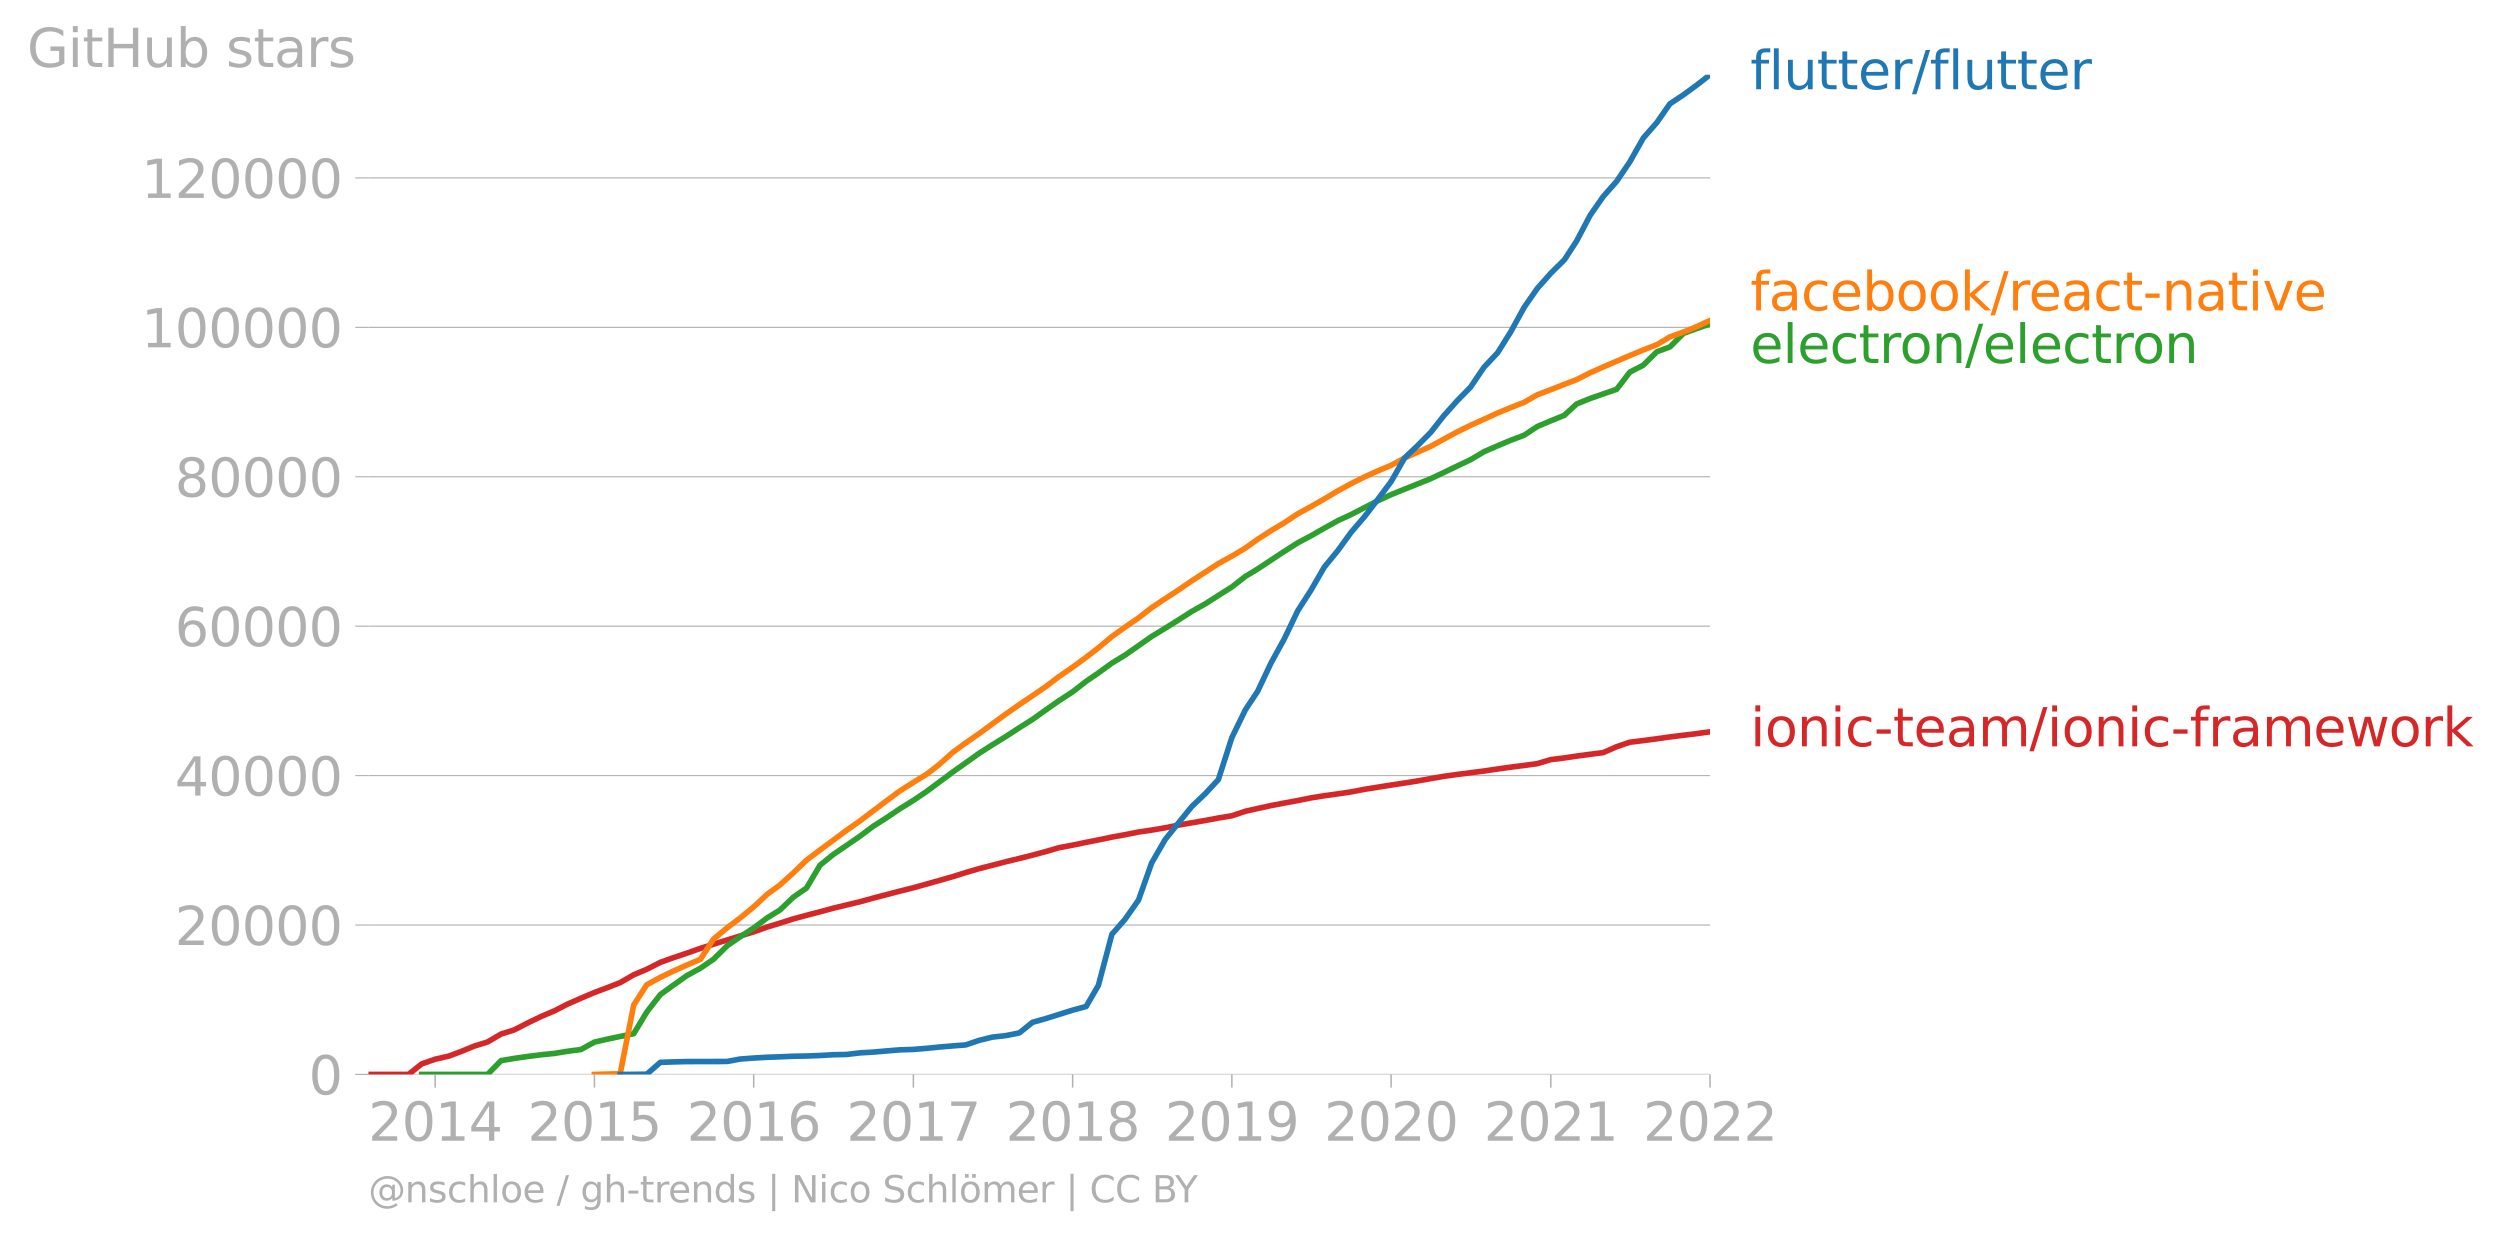 <svg xmlns:xlink="http://www.w3.org/1999/xlink" width="887.289" height="439.373" viewBox="0 0 665.467 329.53" xmlns="http://www.w3.org/2000/svg"><defs><style>*{stroke-linejoin:round;stroke-linecap:butt}</style></defs><g id="figure_1"><path d="M0 329.53h665.467V0H0v329.53z" style="fill:none" id="patch_1"/><g id="axes_1"><path d="M98.073 286.003h357.12V19.89H98.073v266.112z" style="fill:none" id="patch_2"/><g id="matplotlib.axis_1"><g id="xtick_1"><g id="line2d_1"><defs><path id="m80fe879dfb" d="M0 0v3.5" style="stroke:#b0b0b0;stroke-width:.4"/></defs><use xlink:href="#m80fe879dfb" x="115.842" y="286.003" style="fill:#b0b0b0;stroke:#b0b0b0;stroke-width:.4"/></g><g style="fill:#b0b0b0" transform="matrix(.14 0 0 -.14 98.027 303.64)" id="text_1"><defs><path id="DejaVuSans-32" d="M1228 531h2203V0H469v531q359 372 979 998 621 627 780 809 303 340 423 576 121 236 121 464 0 372-261 606-261 235-680 235-297 0-627-103-329-103-704-313v638q381 153 712 231 332 78 607 78 725 0 1156-363 431-362 431-968 0-288-108-546-107-257-392-607-78-91-497-524-418-433-1181-1211z" transform="scale(.016)"/><path id="DejaVuSans-30" d="M2034 4250q-487 0-733-480-245-479-245-1442 0-959 245-1439 246-480 733-480 491 0 736 480 246 480 246 1439 0 963-246 1442-245 480-736 480zm0 500q785 0 1199-621 414-620 414-1801 0-1178-414-1799Q2819-91 2034-91q-784 0-1198 620-414 621-414 1799 0 1181 414 1801 414 621 1198 621z" transform="scale(.016)"/><path id="DejaVuSans-31" d="M794 531h1031v3560L703 3866v575l1116 225h631V531h1031V0H794v531z" transform="scale(.016)"/><path id="DejaVuSans-34" d="M2419 4116 825 1625h1594v2491zm-166 550h794V1625h666v-525h-666V0h-628v1100H313v609l1940 2957z" transform="scale(.016)"/></defs><use xlink:href="#DejaVuSans-32"/><use xlink:href="#DejaVuSans-30" x="63.623"/><use xlink:href="#DejaVuSans-31" x="127.246"/><use xlink:href="#DejaVuSans-34" x="190.869"/></g></g><g id="xtick_2"><use xlink:href="#m80fe879dfb" x="158.232" y="286.003" style="fill:#b0b0b0;stroke:#b0b0b0;stroke-width:.4" id="line2d_2"/><g style="fill:#b0b0b0" transform="matrix(.14 0 0 -.14 140.417 303.64)" id="text_2"><defs><path id="DejaVuSans-35" d="M691 4666h2478v-532H1269V2991q137 47 274 70 138 23 276 23 781 0 1237-428 457-428 457-1159 0-753-469-1171Q2575-91 1722-91q-294 0-599 50Q819 9 494 109v635q281-153 581-228t634-75q541 0 856 284 316 284 316 772 0 487-316 771-315 285-856 285-253 0-505-56-251-56-513-175v2344z" transform="scale(.016)"/></defs><use xlink:href="#DejaVuSans-32"/><use xlink:href="#DejaVuSans-30" x="63.623"/><use xlink:href="#DejaVuSans-31" x="127.246"/><use xlink:href="#DejaVuSans-35" x="190.869"/></g></g><g id="xtick_3"><use xlink:href="#m80fe879dfb" x="200.622" y="286.003" style="fill:#b0b0b0;stroke:#b0b0b0;stroke-width:.4" id="line2d_3"/><g style="fill:#b0b0b0" transform="matrix(.14 0 0 -.14 182.807 303.64)" id="text_3"><defs><path id="DejaVuSans-36" d="M2113 2584q-425 0-674-291-248-290-248-796 0-503 248-796 249-292 674-292t673 292q248 293 248 796 0 506-248 796-248 291-673 291zm1253 1979v-575q-238 112-480 171-242 60-480 60-625 0-955-422-329-422-376-1275 184 272 462 417 279 145 613 145 703 0 1111-427 408-426 408-1160 0-719-425-1154Q2819-91 2113-91q-810 0-1238 620-428 621-428 1799 0 1106 525 1764t1409 658q238 0 480-47t505-140z" transform="scale(.016)"/></defs><use xlink:href="#DejaVuSans-32"/><use xlink:href="#DejaVuSans-30" x="63.623"/><use xlink:href="#DejaVuSans-31" x="127.246"/><use xlink:href="#DejaVuSans-36" x="190.869"/></g></g><g id="xtick_4"><use xlink:href="#m80fe879dfb" x="243.128" y="286.003" style="fill:#b0b0b0;stroke:#b0b0b0;stroke-width:.4" id="line2d_4"/><g style="fill:#b0b0b0" transform="matrix(.14 0 0 -.14 225.313 303.64)" id="text_4"><defs><path id="DejaVuSans-37" d="M525 4666h3000v-269L1831 0h-659l1594 4134H525v532z" transform="scale(.016)"/></defs><use xlink:href="#DejaVuSans-32"/><use xlink:href="#DejaVuSans-30" x="63.623"/><use xlink:href="#DejaVuSans-31" x="127.246"/><use xlink:href="#DejaVuSans-37" x="190.869"/></g></g><g id="xtick_5"><use xlink:href="#m80fe879dfb" x="285.518" y="286.003" style="fill:#b0b0b0;stroke:#b0b0b0;stroke-width:.4" id="line2d_5"/><g style="fill:#b0b0b0" transform="matrix(.14 0 0 -.14 267.703 303.64)" id="text_5"><defs><path id="DejaVuSans-38" d="M2034 2216q-450 0-708-241-257-241-257-662 0-422 257-663 258-241 708-241t709 242q260 243 260 662 0 421-258 662-257 241-711 241zm-631 268q-406 100-633 378-226 279-226 679 0 559 398 884 399 325 1092 325 697 0 1094-325t397-884q0-400-227-679-226-278-629-378 456-106 710-416 255-309 255-755 0-679-414-1042Q2806-91 2034-91q-771 0-1186 362-414 363-414 1042 0 446 256 755 257 310 713 416zm-231 997q0-362 226-565 227-203 636-203 407 0 636 203 230 203 230 565 0 363-230 566-229 203-636 203-409 0-636-203-226-203-226-566z" transform="scale(.016)"/></defs><use xlink:href="#DejaVuSans-32"/><use xlink:href="#DejaVuSans-30" x="63.623"/><use xlink:href="#DejaVuSans-31" x="127.246"/><use xlink:href="#DejaVuSans-38" x="190.869"/></g></g><g id="xtick_6"><use xlink:href="#m80fe879dfb" x="327.907" y="286.003" style="fill:#b0b0b0;stroke:#b0b0b0;stroke-width:.4" id="line2d_6"/><g style="fill:#b0b0b0" transform="matrix(.14 0 0 -.14 310.092 303.64)" id="text_6"><defs><path id="DejaVuSans-39" d="M703 97v575q238-113 481-172 244-59 479-59 625 0 954 420 330 420 377 1277-181-269-460-413-278-144-615-144-700 0-1108 423-408 424-408 1159 0 718 425 1152 425 435 1131 435 810 0 1236-621 427-620 427-1801 0-1103-524-1761Q2575-91 1691-91q-238 0-482 47Q966 3 703 97zm1256 1978q425 0 673 290 249 291 249 798 0 503-249 795-248 292-673 292t-673-292q-248-292-248-795 0-507 248-798 248-290 673-290z" transform="scale(.016)"/></defs><use xlink:href="#DejaVuSans-32"/><use xlink:href="#DejaVuSans-30" x="63.623"/><use xlink:href="#DejaVuSans-31" x="127.246"/><use xlink:href="#DejaVuSans-39" x="190.869"/></g></g><g id="xtick_7"><use xlink:href="#m80fe879dfb" x="370.297" y="286.003" style="fill:#b0b0b0;stroke:#b0b0b0;stroke-width:.4" id="line2d_7"/><g style="fill:#b0b0b0" transform="matrix(.14 0 0 -.14 352.482 303.64)" id="text_7"><use xlink:href="#DejaVuSans-32"/><use xlink:href="#DejaVuSans-30" x="63.623"/><use xlink:href="#DejaVuSans-32" x="127.246"/><use xlink:href="#DejaVuSans-30" x="190.869"/></g></g><g id="xtick_8"><use xlink:href="#m80fe879dfb" x="412.803" y="286.003" style="fill:#b0b0b0;stroke:#b0b0b0;stroke-width:.4" id="line2d_8"/><g style="fill:#b0b0b0" transform="matrix(.14 0 0 -.14 394.988 303.64)" id="text_8"><use xlink:href="#DejaVuSans-32"/><use xlink:href="#DejaVuSans-30" x="63.623"/><use xlink:href="#DejaVuSans-32" x="127.246"/><use xlink:href="#DejaVuSans-31" x="190.869"/></g></g><g id="xtick_9"><use xlink:href="#m80fe879dfb" x="455.193" y="286.003" style="fill:#b0b0b0;stroke:#b0b0b0;stroke-width:.4" id="line2d_9"/><g style="fill:#b0b0b0" transform="matrix(.14 0 0 -.14 437.378 303.64)" id="text_9"><use xlink:href="#DejaVuSans-32"/><use xlink:href="#DejaVuSans-30" x="63.623"/><use xlink:href="#DejaVuSans-32" x="127.246"/><use xlink:href="#DejaVuSans-32" x="190.869"/></g></g></g><g id="matplotlib.axis_2"><g id="ytick_1"><path d="M98.073 286.003h357.12" clip-path="url(#pacc0b0033c)" style="fill:none;stroke:#b0b0b0;stroke-width:.3;stroke-linecap:square" id="line2d_10"/><g id="line2d_11"><defs><path id="m1a965c794d" d="M0 0h-3.5" style="stroke:#b0b0b0;stroke-width:.3"/></defs><use xlink:href="#m1a965c794d" x="98.073" y="286.003" style="fill:#b0b0b0;stroke:#b0b0b0;stroke-width:.3"/></g><use xlink:href="#DejaVuSans-30" style="fill:#b0b0b0" transform="matrix(.14 0 0 -.14 82.166 291.322)" id="text_10"/></g><g id="ytick_2"><path d="M98.073 246.23h357.12" clip-path="url(#pacc0b0033c)" style="fill:none;stroke:#b0b0b0;stroke-width:.3;stroke-linecap:square" id="line2d_12"/><use xlink:href="#m1a965c794d" x="98.073" y="246.229" style="fill:#b0b0b0;stroke:#b0b0b0;stroke-width:.3" id="line2d_13"/><g style="fill:#b0b0b0" transform="matrix(.14 0 0 -.14 46.536 251.548)" id="text_11"><use xlink:href="#DejaVuSans-32"/><use xlink:href="#DejaVuSans-30" x="63.623"/><use xlink:href="#DejaVuSans-30" x="127.246"/><use xlink:href="#DejaVuSans-30" x="190.869"/><use xlink:href="#DejaVuSans-30" x="254.492"/></g></g><g id="ytick_3"><path d="M98.073 206.455h357.12" clip-path="url(#pacc0b0033c)" style="fill:none;stroke:#b0b0b0;stroke-width:.3;stroke-linecap:square" id="line2d_14"/><use xlink:href="#m1a965c794d" x="98.073" y="206.455" style="fill:#b0b0b0;stroke:#b0b0b0;stroke-width:.3" id="line2d_15"/><g style="fill:#b0b0b0" transform="matrix(.14 0 0 -.14 46.536 211.774)" id="text_12"><use xlink:href="#DejaVuSans-34"/><use xlink:href="#DejaVuSans-30" x="63.623"/><use xlink:href="#DejaVuSans-30" x="127.246"/><use xlink:href="#DejaVuSans-30" x="190.869"/><use xlink:href="#DejaVuSans-30" x="254.492"/></g></g><g id="ytick_4"><path d="M98.073 166.682h357.12" clip-path="url(#pacc0b0033c)" style="fill:none;stroke:#b0b0b0;stroke-width:.3;stroke-linecap:square" id="line2d_16"/><use xlink:href="#m1a965c794d" x="98.073" y="166.682" style="fill:#b0b0b0;stroke:#b0b0b0;stroke-width:.3" id="line2d_17"/><g style="fill:#b0b0b0" transform="matrix(.14 0 0 -.14 46.536 172)" id="text_13"><use xlink:href="#DejaVuSans-36"/><use xlink:href="#DejaVuSans-30" x="63.623"/><use xlink:href="#DejaVuSans-30" x="127.246"/><use xlink:href="#DejaVuSans-30" x="190.869"/><use xlink:href="#DejaVuSans-30" x="254.492"/></g></g><g id="ytick_5"><path d="M98.073 126.908h357.12" clip-path="url(#pacc0b0033c)" style="fill:none;stroke:#b0b0b0;stroke-width:.3;stroke-linecap:square" id="line2d_18"/><use xlink:href="#m1a965c794d" x="98.073" y="126.908" style="fill:#b0b0b0;stroke:#b0b0b0;stroke-width:.3" id="line2d_19"/><g style="fill:#b0b0b0" transform="matrix(.14 0 0 -.14 46.536 132.227)" id="text_14"><use xlink:href="#DejaVuSans-38"/><use xlink:href="#DejaVuSans-30" x="63.623"/><use xlink:href="#DejaVuSans-30" x="127.246"/><use xlink:href="#DejaVuSans-30" x="190.869"/><use xlink:href="#DejaVuSans-30" x="254.492"/></g></g><g id="ytick_6"><path d="M98.073 87.134h357.12" clip-path="url(#pacc0b0033c)" style="fill:none;stroke:#b0b0b0;stroke-width:.3;stroke-linecap:square" id="line2d_20"/><use xlink:href="#m1a965c794d" x="98.073" y="87.134" style="fill:#b0b0b0;stroke:#b0b0b0;stroke-width:.3" id="line2d_21"/><g style="fill:#b0b0b0" transform="matrix(.14 0 0 -.14 37.628 92.453)" id="text_15"><use xlink:href="#DejaVuSans-31"/><use xlink:href="#DejaVuSans-30" x="63.623"/><use xlink:href="#DejaVuSans-30" x="127.246"/><use xlink:href="#DejaVuSans-30" x="190.869"/><use xlink:href="#DejaVuSans-30" x="254.492"/><use xlink:href="#DejaVuSans-30" x="318.115"/></g></g><g id="ytick_7"><path d="M98.073 47.36h357.12" clip-path="url(#pacc0b0033c)" style="fill:none;stroke:#b0b0b0;stroke-width:.3;stroke-linecap:square" id="line2d_22"/><use xlink:href="#m1a965c794d" x="98.073" y="47.361" style="fill:#b0b0b0;stroke:#b0b0b0;stroke-width:.3" id="line2d_23"/><g style="fill:#b0b0b0" transform="matrix(.14 0 0 -.14 37.628 52.68)" id="text_16"><use xlink:href="#DejaVuSans-31"/><use xlink:href="#DejaVuSans-32" x="63.623"/><use xlink:href="#DejaVuSans-30" x="127.246"/><use xlink:href="#DejaVuSans-30" x="190.869"/><use xlink:href="#DejaVuSans-30" x="254.492"/><use xlink:href="#DejaVuSans-30" x="318.115"/></g></g><g style="fill:#b0b0b0" transform="matrix(.14 0 0 -.14 7.2 17.838)" id="text_17"><defs><path id="DejaVuSans-47" d="M3809 666v1253H2778v519h1656V434q-365-259-806-392-440-133-940-133-1094 0-1712 639-617 640-617 1780 0 1144 617 1783 618 639 1712 639 456 0 867-113 411-112 758-331v-672q-350 297-744 447t-828 150q-857 0-1287-478-429-478-429-1425 0-944 429-1422 430-478 1287-478 334 0 596 58 263 58 472 180z" transform="scale(.016)"/><path id="DejaVuSans-69" d="M603 3500h575V0H603v3500zm0 1363h575v-729H603v729z" transform="scale(.016)"/><path id="DejaVuSans-74" d="M1172 4494v-994h1184v-447H1172V1153q0-428 117-550t477-122h590V0h-590q-666 0-919 248-253 249-253 905v1900H172v447h422v994h578z" transform="scale(.016)"/><path id="DejaVuSans-48" d="M628 4666h631V2753h2294v1913h631V0h-631v2222H1259V0H628v4666z" transform="scale(.016)"/><path id="DejaVuSans-75" d="M544 1381v2119h575V1403q0-497 193-746 194-248 582-248 465 0 735 297 271 297 271 810v1984h575V0h-575v538q-209-319-486-474-276-155-642-155-603 0-916 375-312 375-312 1097zm1447 2203z" transform="scale(.016)"/><path id="DejaVuSans-62" d="M3116 1747q0 634-261 995t-717 361q-457 0-718-361t-261-995q0-634 261-995t718-361q456 0 717 361t261 995zM1159 2969q182 312 458 463 277 152 661 152 638 0 1036-506 399-506 399-1331T3314 415Q2916-91 2278-91q-384 0-661 152-276 152-458 464V0H581v4863h578V2969z" transform="scale(.016)"/><path id="DejaVuSans-73" d="M2834 3397v-544q-243 125-506 187-262 63-544 63-428 0-642-131t-214-394q0-200 153-314t616-217l197-44q612-131 870-370t258-667q0-488-386-773Q2250-91 1575-91q-281 0-586 55T347 128v594q319-166 628-249 309-82 613-82 406 0 624 139 219 139 219 392 0 234-158 359-157 125-692 241l-200 47q-534 112-772 345-237 233-237 639 0 494 350 762 350 269 994 269 318 0 599-47 282-46 519-140z" transform="scale(.016)"/><path id="DejaVuSans-61" d="M2194 1759q-697 0-966-159t-269-544q0-306 202-486 202-179 548-179 479 0 768 339t289 901v128h-572zm1147 238V0h-575v531q-197-318-491-470T1556-91q-537 0-855 302-317 302-317 808 0 590 395 890 396 300 1180 300h807v57q0 397-261 614t-733 217q-300 0-585-72-284-72-546-216v532q315 122 612 182 297 61 578 61 760 0 1135-394 375-393 375-1193z" transform="scale(.016)"/><path id="DejaVuSans-72" d="M2631 2963q-97 56-211 82-114 27-251 27-488 0-749-317t-261-911V0H581v3500h578v-544q182 319 472 473 291 155 707 155 59 0 131-8 72-7 159-23l3-590z" transform="scale(.016)"/></defs><use xlink:href="#DejaVuSans-47"/><use xlink:href="#DejaVuSans-69" x="77.49"/><use xlink:href="#DejaVuSans-74" x="105.273"/><use xlink:href="#DejaVuSans-48" x="144.482"/><use xlink:href="#DejaVuSans-75" x="219.678"/><use xlink:href="#DejaVuSans-62" x="283.057"/><use xlink:href="#DejaVuSans-20" x="346.533"/><use xlink:href="#DejaVuSans-73" x="378.32"/><use xlink:href="#DejaVuSans-74" x="430.42"/><use xlink:href="#DejaVuSans-61" x="469.629"/><use xlink:href="#DejaVuSans-72" x="530.908"/><use xlink:href="#DejaVuSans-73" x="572.021"/></g></g><path d="m98.073 286.003 3.6-.002 3.484-.002 3.6-.004 3.485-2.796 3.6-1.251 3.6-.823 3.252-1.211 3.6-1.478 3.484-1.074 3.6-2.114 3.485-1.094 3.6-1.85 3.6-1.743 3.484-1.472 3.6-1.843 3.485-1.534 3.6-1.529 3.6-1.35 3.252-1.277 3.6-2.084 3.484-1.462 3.6-1.841 3.485-1.251 3.6-1.211 3.6-1.261 3.484-1.118 3.6-1.114 3.484-1.08 3.6-1.09 3.601-1.284 3.368-1.028 3.6-1.142 3.484-.948 3.6-.929 3.485-.958 3.6-.867 3.6-.862 3.484-.964 3.6-.939 3.484-.92 3.6-.891 3.601-1.013 3.252-.91 3.6-1.029 3.484-1.101 3.6-1.048 3.484-.897 3.6-.937 3.6-.873 3.485-.875 3.6-.97 3.484-1.017 3.6-.68 3.6-.742 3.253-.65 3.6-.746 3.484-.636 3.6-.712 3.484-.517 3.6-.61 3.6-.732 3.485-.601 3.6-.615 3.484-.656 3.6-.598 3.6-1.206 3.252-.73 3.6-.785 3.485-.666 3.6-.662 3.484-.706 3.6-.577 3.6-.495 3.485-.521 3.6-.694 3.484-.557 3.6-.577 3.6-.543 3.368-.535 3.6-.64 3.485-.609 3.6-.5 3.484-.448 3.6-.46 3.6-.535 3.485-.493 3.6-.457 3.484-.475 3.6-1.078 3.6-.444 3.252-.48 3.6-.49 3.485-.444 3.6-1.577 3.484-1.187 3.6-.44 3.6-.479 3.485-.491 3.6-.451 3.484-.422 3.6-.501" clip-path="url(#pacc0b0033c)" style="fill:none;stroke:#d62728;stroke-width:1.5;stroke-linecap:square" id="line2d_24"/><path d="m112.242 286.003 3.6-.002h13.936l3.6-3.677 3.485-.587 3.6-.517 3.6-.457 3.484-.35 3.6-.589 3.485-.45 3.6-1.984 3.6-.821 3.252-.679 3.6-.733 3.484-5.776 3.6-4.63 3.485-2.523 3.6-2.543 3.6-1.97 3.484-2.378 3.6-3.563 3.484-2.415 3.6-2.346 3.601-2.697 3.368-2.062 3.6-3.449 3.484-2.416 3.6-6.075 3.485-2.832 3.6-2.454 3.6-2.48 3.484-2.61 3.6-2.296 3.484-2.345 3.6-2.241 3.601-2.432 3.252-2.42 3.6-2.675 3.484-2.464 3.6-2.57 3.484-2.229 3.6-2.22 3.6-2.338 3.485-2.198 3.6-2.57 3.484-2.433 3.6-2.343 3.6-2.8 3.253-2.231 3.6-2.615 3.484-2.124 3.6-2.51 3.484-2.448 3.6-2.19 3.6-2.249 3.485-2.229 3.6-2.028 3.484-2.22 3.6-2.277 3.6-2.806 3.252-1.973 3.6-2.38 3.485-2.301 3.6-2.287 3.484-1.85 3.6-2.06 3.6-1.99 3.485-1.615 3.6-1.86 3.484-1.797 3.6-1.657 3.6-1.46 3.368-1.348 3.6-1.448 3.485-1.652 3.6-1.733 3.484-1.65 3.6-2.14 3.6-1.561 3.485-1.474 3.6-1.352 3.484-2.315 3.6-1.511 3.6-1.466 3.252-3.02 3.6-1.457 3.485-1.213 3.6-1.24 3.484-4.555 3.6-1.873 3.6-3.56 3.485-1.286 3.6-3.614 3.484-1.263 3.6-1.24" clip-path="url(#pacc0b0033c)" style="fill:none;stroke:#2ca02c;stroke-width:1.5;stroke-linecap:square" id="line2d_25"/><path d="m158.232 286.003 3.6-.106 3.252-.061 3.6-18.312 3.484-5.403 3.6-1.963 3.485-1.677 3.6-1.614 3.6-1.516 3.484-5.387 3.6-2.983 3.484-2.635 3.6-2.941 3.601-3.363 3.368-2.468 3.6-3.24 3.484-3.365 3.6-2.714 3.485-2.582 3.6-2.666 3.6-2.528 3.484-2.649 3.6-2.707 3.484-2.583 3.6-2.279 3.601-2.22 3.252-2.52 3.6-3.225 3.484-2.543 3.6-2.5 3.484-2.563 3.6-2.621 3.6-2.522 3.485-2.347 3.6-2.48 3.484-2.648 3.6-2.468 3.6-2.65 3.253-2.501 3.6-3.005 3.484-2.498 3.6-2.468 3.484-2.724 3.6-2.387 3.6-2.35 3.485-2.4 3.6-2.323 3.484-2.272 3.6-1.98 3.6-2.166 3.252-2.313 3.6-2.33 3.485-2.07 3.6-2.409 3.484-1.9 3.6-2.061 3.6-2.146 3.485-1.903 3.6-1.804 3.484-1.575 3.6-1.5 3.6-1.97 3.368-1.504 3.6-1.597 3.485-1.92 3.6-1.942 3.484-1.72 3.6-1.623 3.6-1.652 3.485-1.436 3.6-1.414 3.484-2.003 3.6-1.366 3.6-1.414 3.252-1.25 3.6-1.825 3.485-1.545 3.6-1.55 3.484-1.486 3.6-1.508 3.6-1.392 3.485-2.07 3.6-1.3 3.484-1.413 3.6-1.676" clip-path="url(#pacc0b0033c)" style="fill:none;stroke:#ff7f0e;stroke-width:1.5;stroke-linecap:square" id="line2d_26"/><g style="fill:#1f77b4" transform="matrix(.14 0 0 -.14 465.907 23.754)" id="text_18"><defs><path id="DejaVuSans-66" d="M2375 4863v-479h-550q-309 0-430-125-120-125-120-450v-309h947v-447h-947V0H697v3053H147v447h550v244q0 584 272 851 272 268 862 268h544z" transform="scale(.016)"/><path id="DejaVuSans-6c" d="M603 4863h575V0H603v4863z" transform="scale(.016)"/><path id="DejaVuSans-65" d="M3597 1894v-281H953q38-594 358-905t892-311q331 0 642 81t618 244V178Q3153 47 2828-22t-659-69q-838 0-1327 487-489 488-489 1320 0 859 464 1363 464 505 1252 505 706 0 1117-455 411-454 411-1235zm-575 169q-6 471-264 752-258 282-683 282-481 0-770-272t-333-766l2050 4z" transform="scale(.016)"/><path id="DejaVuSans-2f" d="M1625 4666h531L531-594H0l1625 5260z" transform="scale(.016)"/></defs><use xlink:href="#DejaVuSans-66"/><use xlink:href="#DejaVuSans-6c" x="35.205"/><use xlink:href="#DejaVuSans-75" x="62.988"/><use xlink:href="#DejaVuSans-74" x="126.367"/><use xlink:href="#DejaVuSans-74" x="165.576"/><use xlink:href="#DejaVuSans-65" x="204.785"/><use xlink:href="#DejaVuSans-72" x="266.309"/><use xlink:href="#DejaVuSans-2f" x="307.422"/><use xlink:href="#DejaVuSans-66" x="341.113"/><use xlink:href="#DejaVuSans-6c" x="376.318"/><use xlink:href="#DejaVuSans-75" x="404.102"/><use xlink:href="#DejaVuSans-74" x="467.48"/><use xlink:href="#DejaVuSans-74" x="506.689"/><use xlink:href="#DejaVuSans-65" x="545.898"/><use xlink:href="#DejaVuSans-72" x="607.422"/></g><g style="fill:#ff7f0e" transform="matrix(.14 0 0 -.14 465.907 82.627)" id="text_19"><defs><path id="DejaVuSans-63" d="M3122 3366v-538q-244 135-489 202t-495 67q-560 0-870-355-309-354-309-995t309-996q310-354 870-354 250 0 495 67t489 202V134Q2881 22 2623-34q-257-57-548-57-791 0-1257 497-465 497-465 1341 0 856 470 1346 471 491 1290 491 265 0 518-55 253-54 491-163z" transform="scale(.016)"/><path id="DejaVuSans-6f" d="M1959 3097q-462 0-731-361t-269-989q0-628 267-989 268-361 733-361 460 0 728 362 269 363 269 988 0 622-269 986-268 364-728 364zm0 487q750 0 1178-488 429-487 429-1349 0-859-429-1349Q2709-91 1959-91q-753 0-1180 489-426 490-426 1349 0 862 426 1349 427 488 1180 488z" transform="scale(.016)"/><path id="DejaVuSans-6b" d="M581 4863h578V1991l1716 1509h734L1753 1863 3688 0h-750L1159 1709V0H581v4863z" transform="scale(.016)"/><path id="DejaVuSans-2d" d="M313 2009h1684v-512H313v512z" transform="scale(.016)"/><path id="DejaVuSans-6e" d="M3513 2113V0h-575v2094q0 497-194 743-194 247-581 247-466 0-735-297-269-296-269-809V0H581v3500h578v-544q207 316 486 472 280 156 646 156 603 0 912-373 310-373 310-1098z" transform="scale(.016)"/><path id="DejaVuSans-76" d="M191 3500h609L1894 563l1094 2937h609L2284 0h-781L191 3500z" transform="scale(.016)"/></defs><use xlink:href="#DejaVuSans-66"/><use xlink:href="#DejaVuSans-61" x="35.205"/><use xlink:href="#DejaVuSans-63" x="96.484"/><use xlink:href="#DejaVuSans-65" x="151.465"/><use xlink:href="#DejaVuSans-62" x="212.988"/><use xlink:href="#DejaVuSans-6f" x="276.465"/><use xlink:href="#DejaVuSans-6f" x="337.646"/><use xlink:href="#DejaVuSans-6b" x="398.828"/><use xlink:href="#DejaVuSans-2f" x="456.738"/><use xlink:href="#DejaVuSans-72" x="490.43"/><use xlink:href="#DejaVuSans-65" x="529.293"/><use xlink:href="#DejaVuSans-61" x="590.816"/><use xlink:href="#DejaVuSans-63" x="652.096"/><use xlink:href="#DejaVuSans-74" x="707.076"/><use xlink:href="#DejaVuSans-2d" x="746.285"/><use xlink:href="#DejaVuSans-6e" x="782.369"/><use xlink:href="#DejaVuSans-61" x="845.748"/><use xlink:href="#DejaVuSans-74" x="907.027"/><use xlink:href="#DejaVuSans-69" x="946.236"/><use xlink:href="#DejaVuSans-76" x="974.02"/><use xlink:href="#DejaVuSans-65" x="1033.199"/></g><g style="fill:#2ca02c" transform="matrix(.14 0 0 -.14 465.907 96.627)" id="text_20"><use xlink:href="#DejaVuSans-65"/><use xlink:href="#DejaVuSans-6c" x="61.523"/><use xlink:href="#DejaVuSans-65" x="89.307"/><use xlink:href="#DejaVuSans-63" x="150.83"/><use xlink:href="#DejaVuSans-74" x="205.811"/><use xlink:href="#DejaVuSans-72" x="245.02"/><use xlink:href="#DejaVuSans-6f" x="283.883"/><use xlink:href="#DejaVuSans-6e" x="345.064"/><use xlink:href="#DejaVuSans-2f" x="408.443"/><use xlink:href="#DejaVuSans-65" x="442.135"/><use xlink:href="#DejaVuSans-6c" x="503.658"/><use xlink:href="#DejaVuSans-65" x="531.441"/><use xlink:href="#DejaVuSans-63" x="592.965"/><use xlink:href="#DejaVuSans-74" x="647.945"/><use xlink:href="#DejaVuSans-72" x="687.154"/><use xlink:href="#DejaVuSans-6f" x="726.018"/><use xlink:href="#DejaVuSans-6e" x="787.199"/></g><g style="fill:#d62728" transform="matrix(.14 0 0 -.14 465.907 198.655)" id="text_21"><defs><path id="DejaVuSans-6d" d="M3328 2828q216 388 516 572t706 184q547 0 844-383 297-382 297-1088V0h-578v2094q0 503-179 746-178 244-543 244-447 0-707-297-259-296-259-809V0h-578v2094q0 506-178 748t-550 242q-441 0-701-298-259-298-259-808V0H581v3500h578v-544q197 322 472 475t653 153q382 0 649-194 267-193 395-562z" transform="scale(.016)"/><path id="DejaVuSans-77" d="M269 3500h575l719-2731 715 2731h678l719-2731 716 2731h575L4050 0h-678l-753 2869L1863 0h-679L269 3500z" transform="scale(.016)"/></defs><use xlink:href="#DejaVuSans-69"/><use xlink:href="#DejaVuSans-6f" x="27.783"/><use xlink:href="#DejaVuSans-6e" x="88.965"/><use xlink:href="#DejaVuSans-69" x="152.344"/><use xlink:href="#DejaVuSans-63" x="180.127"/><use xlink:href="#DejaVuSans-2d" x="235.107"/><use xlink:href="#DejaVuSans-74" x="271.191"/><use xlink:href="#DejaVuSans-65" x="310.4"/><use xlink:href="#DejaVuSans-61" x="371.924"/><use xlink:href="#DejaVuSans-6d" x="433.203"/><use xlink:href="#DejaVuSans-2f" x="530.615"/><use xlink:href="#DejaVuSans-69" x="564.307"/><use xlink:href="#DejaVuSans-6f" x="592.09"/><use xlink:href="#DejaVuSans-6e" x="653.271"/><use xlink:href="#DejaVuSans-69" x="716.65"/><use xlink:href="#DejaVuSans-63" x="744.434"/><use xlink:href="#DejaVuSans-2d" x="799.414"/><use xlink:href="#DejaVuSans-66" x="835.498"/><use xlink:href="#DejaVuSans-72" x="870.703"/><use xlink:href="#DejaVuSans-61" x="911.816"/><use xlink:href="#DejaVuSans-6d" x="973.096"/><use xlink:href="#DejaVuSans-65" x="1070.508"/><use xlink:href="#DejaVuSans-77" x="1132.031"/><use xlink:href="#DejaVuSans-6f" x="1213.818"/><use xlink:href="#DejaVuSans-72" x="1275"/><use xlink:href="#DejaVuSans-6b" x="1316.113"/></g><g style="fill:#b0b0b0" transform="matrix(.097 0 0 -.097 98.073 320.04)" id="text_22"><defs><path id="DejaVuSans-40" d="M2381 1678q0-447 222-702 222-254 610-254 384 0 604 256 221 256 221 700 0 438-225 695-225 258-607 258-378 0-602-256-223-256-223-697zm1703-934q-187-241-429-355t-564-114q-538 0-874 389t-336 1014q0 625 337 1015 338 391 873 391 322 0 565-117 244-117 428-354v409h447V722q457 69 714 417 258 349 258 902 0 334-99 628-98 294-298 544-325 409-792 626t-1017 217q-384 0-738-102-353-101-653-301-490-319-767-836-276-517-276-1120 0-497 179-932 180-434 521-765 328-325 759-495 431-171 922-171 403 0 792 136t714 389l281-347q-390-303-851-464t-936-161q-578 0-1091 205-512 205-912 595Q841 78 631 592q-209 514-209 1105 0 569 212 1084 213 516 607 907 403 396 931 607t1119 211q662 0 1229-272 568-271 952-771 234-307 357-666 124-359 124-744 0-822-497-1297T4084 263v481z" transform="scale(.016)"/><path id="DejaVuSans-68" d="M3513 2113V0h-575v2094q0 497-194 743-194 247-581 247-466 0-735-297-269-296-269-809V0H581v4863h578V2956q207 316 486 472 280 156 646 156 603 0 912-373 310-373 310-1098z" transform="scale(.016)"/><path id="DejaVuSans-67" d="M2906 1791q0 625-258 968-257 344-723 344-462 0-720-344-258-343-258-968 0-622 258-966t720-344q466 0 723 344 258 344 258 966zm575-1357q0-893-397-1329-396-436-1215-436-303 0-572 45t-522 139v559q253-137 500-202 247-66 503-66 566 0 847 295t281 892v285q-178-310-456-463T1784 0Q1141 0 747 490 353 981 353 1791q0 812 394 1302 394 491 1037 491 388 0 666-153t456-462v531h575V434z" transform="scale(.016)"/><path id="DejaVuSans-64" d="M2906 2969v1894h575V0h-575v525q-181-312-458-464-276-152-664-152-634 0-1033 506-398 507-398 1332t398 1331q399 506 1033 506 388 0 664-152 277-151 458-463zM947 1747q0-634 261-995t717-361q456 0 718 361 263 361 263 995t-263 995q-262 361-718 361t-717-361q-261-361-261-995z" transform="scale(.016)"/><path id="DejaVuSans-7c" d="M1344 4891v-6400H813v6400h531z" transform="scale(.016)"/><path id="DejaVuSans-4e" d="M628 4666h850L3547 763v3903h612V0h-850L1241 3903V0H628v4666z" transform="scale(.016)"/><path id="DejaVuSans-53" d="M3425 4513v-616q-359 172-678 256-319 85-616 85-515 0-795-200t-280-569q0-310 186-468 186-157 705-254l381-78q706-135 1042-474t336-907q0-679-455-1029Q2797-91 1919-91q-331 0-705 75-373 75-773 222v650q384-215 753-325 369-109 725-109 540 0 834 212 294 213 294 607 0 343-211 537t-692 291l-385 75q-706 140-1022 440-315 300-315 835 0 619 436 975t1201 356q329 0 669-60 341-59 697-177z" transform="scale(.016)"/><path id="DejaVuSans-f6" d="M1959 3097q-462 0-731-361t-269-989q0-628 267-989 268-361 733-361 460 0 728 362 269 363 269 988 0 622-269 986-268 364-728 364zm0 487q750 0 1178-488 429-487 429-1349 0-859-429-1349Q2709-91 1959-91q-753 0-1180 489-426 490-426 1349 0 862 426 1349 427 488 1180 488zm295 1266h634v-631h-634v631zm-1222 0h634v-631h-634v631z" transform="scale(.016)"/><path id="DejaVuSans-43" d="M4122 4306v-665q-319 297-680 443-361 147-767 147-800 0-1225-489t-425-1414q0-922 425-1411t1225-489q406 0 767 147t680 444V359q-331-225-702-338-370-112-782-112-1060 0-1670 648-609 649-609 1771 0 1125 609 1773 610 649 1670 649 418 0 788-111 371-111 696-333z" transform="scale(.016)"/><path id="DejaVuSans-42" d="M1259 2228V519h1013q509 0 754 211 246 211 246 645 0 438-246 645-245 208-754 208H1259zm0 1919V2741h935q462 0 688 173 227 174 227 530 0 353-227 528-226 175-688 175h-935zm-631 519h1613q722 0 1112-300 391-300 391-853 0-429-200-682t-588-315q466-100 724-418 258-317 258-792 0-625-425-966Q3088 0 2303 0H628v4666z" transform="scale(.016)"/><path id="DejaVuSans-59" d="M-13 4666h679l1293-1919 1285 1919h678L2272 2222V0h-634v2222L-13 4666z" transform="scale(.016)"/></defs><use xlink:href="#DejaVuSans-40"/><use xlink:href="#DejaVuSans-6e" x="100"/><use xlink:href="#DejaVuSans-73" x="163.379"/><use xlink:href="#DejaVuSans-63" x="215.479"/><use xlink:href="#DejaVuSans-68" x="270.459"/><use xlink:href="#DejaVuSans-6c" x="333.838"/><use xlink:href="#DejaVuSans-6f" x="361.621"/><use xlink:href="#DejaVuSans-65" x="422.803"/><use xlink:href="#DejaVuSans-20" x="484.326"/><use xlink:href="#DejaVuSans-2f" x="516.113"/><use xlink:href="#DejaVuSans-20" x="549.805"/><use xlink:href="#DejaVuSans-67" x="581.592"/><use xlink:href="#DejaVuSans-68" x="645.068"/><use xlink:href="#DejaVuSans-2d" x="708.447"/><use xlink:href="#DejaVuSans-74" x="744.531"/><use xlink:href="#DejaVuSans-72" x="783.74"/><use xlink:href="#DejaVuSans-65" x="822.604"/><use xlink:href="#DejaVuSans-6e" x="884.127"/><use xlink:href="#DejaVuSans-64" x="947.506"/><use xlink:href="#DejaVuSans-73" x="1010.982"/><use xlink:href="#DejaVuSans-20" x="1063.082"/><use xlink:href="#DejaVuSans-7c" x="1094.869"/><use xlink:href="#DejaVuSans-20" x="1128.561"/><use xlink:href="#DejaVuSans-4e" x="1160.348"/><use xlink:href="#DejaVuSans-69" x="1235.152"/><use xlink:href="#DejaVuSans-63" x="1262.936"/><use xlink:href="#DejaVuSans-6f" x="1317.916"/><use xlink:href="#DejaVuSans-20" x="1379.098"/><use xlink:href="#DejaVuSans-53" x="1410.885"/><use xlink:href="#DejaVuSans-63" x="1474.361"/><use xlink:href="#DejaVuSans-68" x="1529.342"/><use xlink:href="#DejaVuSans-6c" x="1592.721"/><use xlink:href="#DejaVuSans-f6" x="1620.504"/><use xlink:href="#DejaVuSans-6d" x="1681.686"/><use xlink:href="#DejaVuSans-65" x="1779.098"/><use xlink:href="#DejaVuSans-72" x="1840.621"/><use xlink:href="#DejaVuSans-20" x="1881.734"/><use xlink:href="#DejaVuSans-7c" x="1913.521"/><use xlink:href="#DejaVuSans-20" x="1947.213"/><use xlink:href="#DejaVuSans-43" x="1979"/><use xlink:href="#DejaVuSans-43" x="2048.824"/><use xlink:href="#DejaVuSans-20" x="2118.648"/><use xlink:href="#DejaVuSans-42" x="2150.436"/><use xlink:href="#DejaVuSans-59" x="2213.539"/></g><path d="m165.084 286.003 3.6-.022 3.484-.05 3.6-3.148 3.485-.115 3.6-.094 3.6-.006 3.484-.006 3.6-.013 3.484-.645 3.6-.264 3.601-.21 3.368-.118 3.6-.154 3.484-.061 3.6-.133 3.485-.201 3.6-.08 3.6-.427 3.484-.201 3.6-.315 3.484-.28 3.6-.121 3.601-.293 3.252-.332 3.6-.302 3.484-.268 3.6-1.22 3.484-.859 3.6-.4 3.6-.727 3.485-2.806 3.6-1.02 3.484-1.09 3.6-1.13 3.6-.982 3.253-5.612 3.6-13.603 3.484-3.975 3.6-5.13 3.484-9.849 3.6-6.25 3.6-4.493 3.485-4.3 3.6-3.434 3.484-3.747 3.6-11.188 3.6-7.394 3.252-4.91 3.6-7.605 3.485-6.332 3.6-7.515 3.484-5.425 3.6-6.22 3.6-4.39 3.485-4.81 3.6-4.196 3.484-4.535 3.6-4.816 3.6-6.296 3.368-3.196 3.6-3.632 3.485-4.432 3.6-4.023 3.484-3.55 3.6-5.326 3.6-3.818 3.485-5.55 3.6-6.57 3.484-5 3.6-4.06 3.6-3.554 3.252-4.985 3.6-6.845 3.485-5.006 3.6-4.094 3.484-5.143 3.6-6.364 3.6-4.11 3.485-4.994 3.6-2.39 3.484-2.552 3.6-2.8" clip-path="url(#pacc0b0033c)" style="fill:none;stroke:#1f77b4;stroke-width:1.5;stroke-linecap:square" id="line2d_27"/></g></g><defs><clipPath id="pacc0b0033c"><path d="M98.073 19.891h357.12v266.112H98.073z"/></clipPath></defs></svg>
